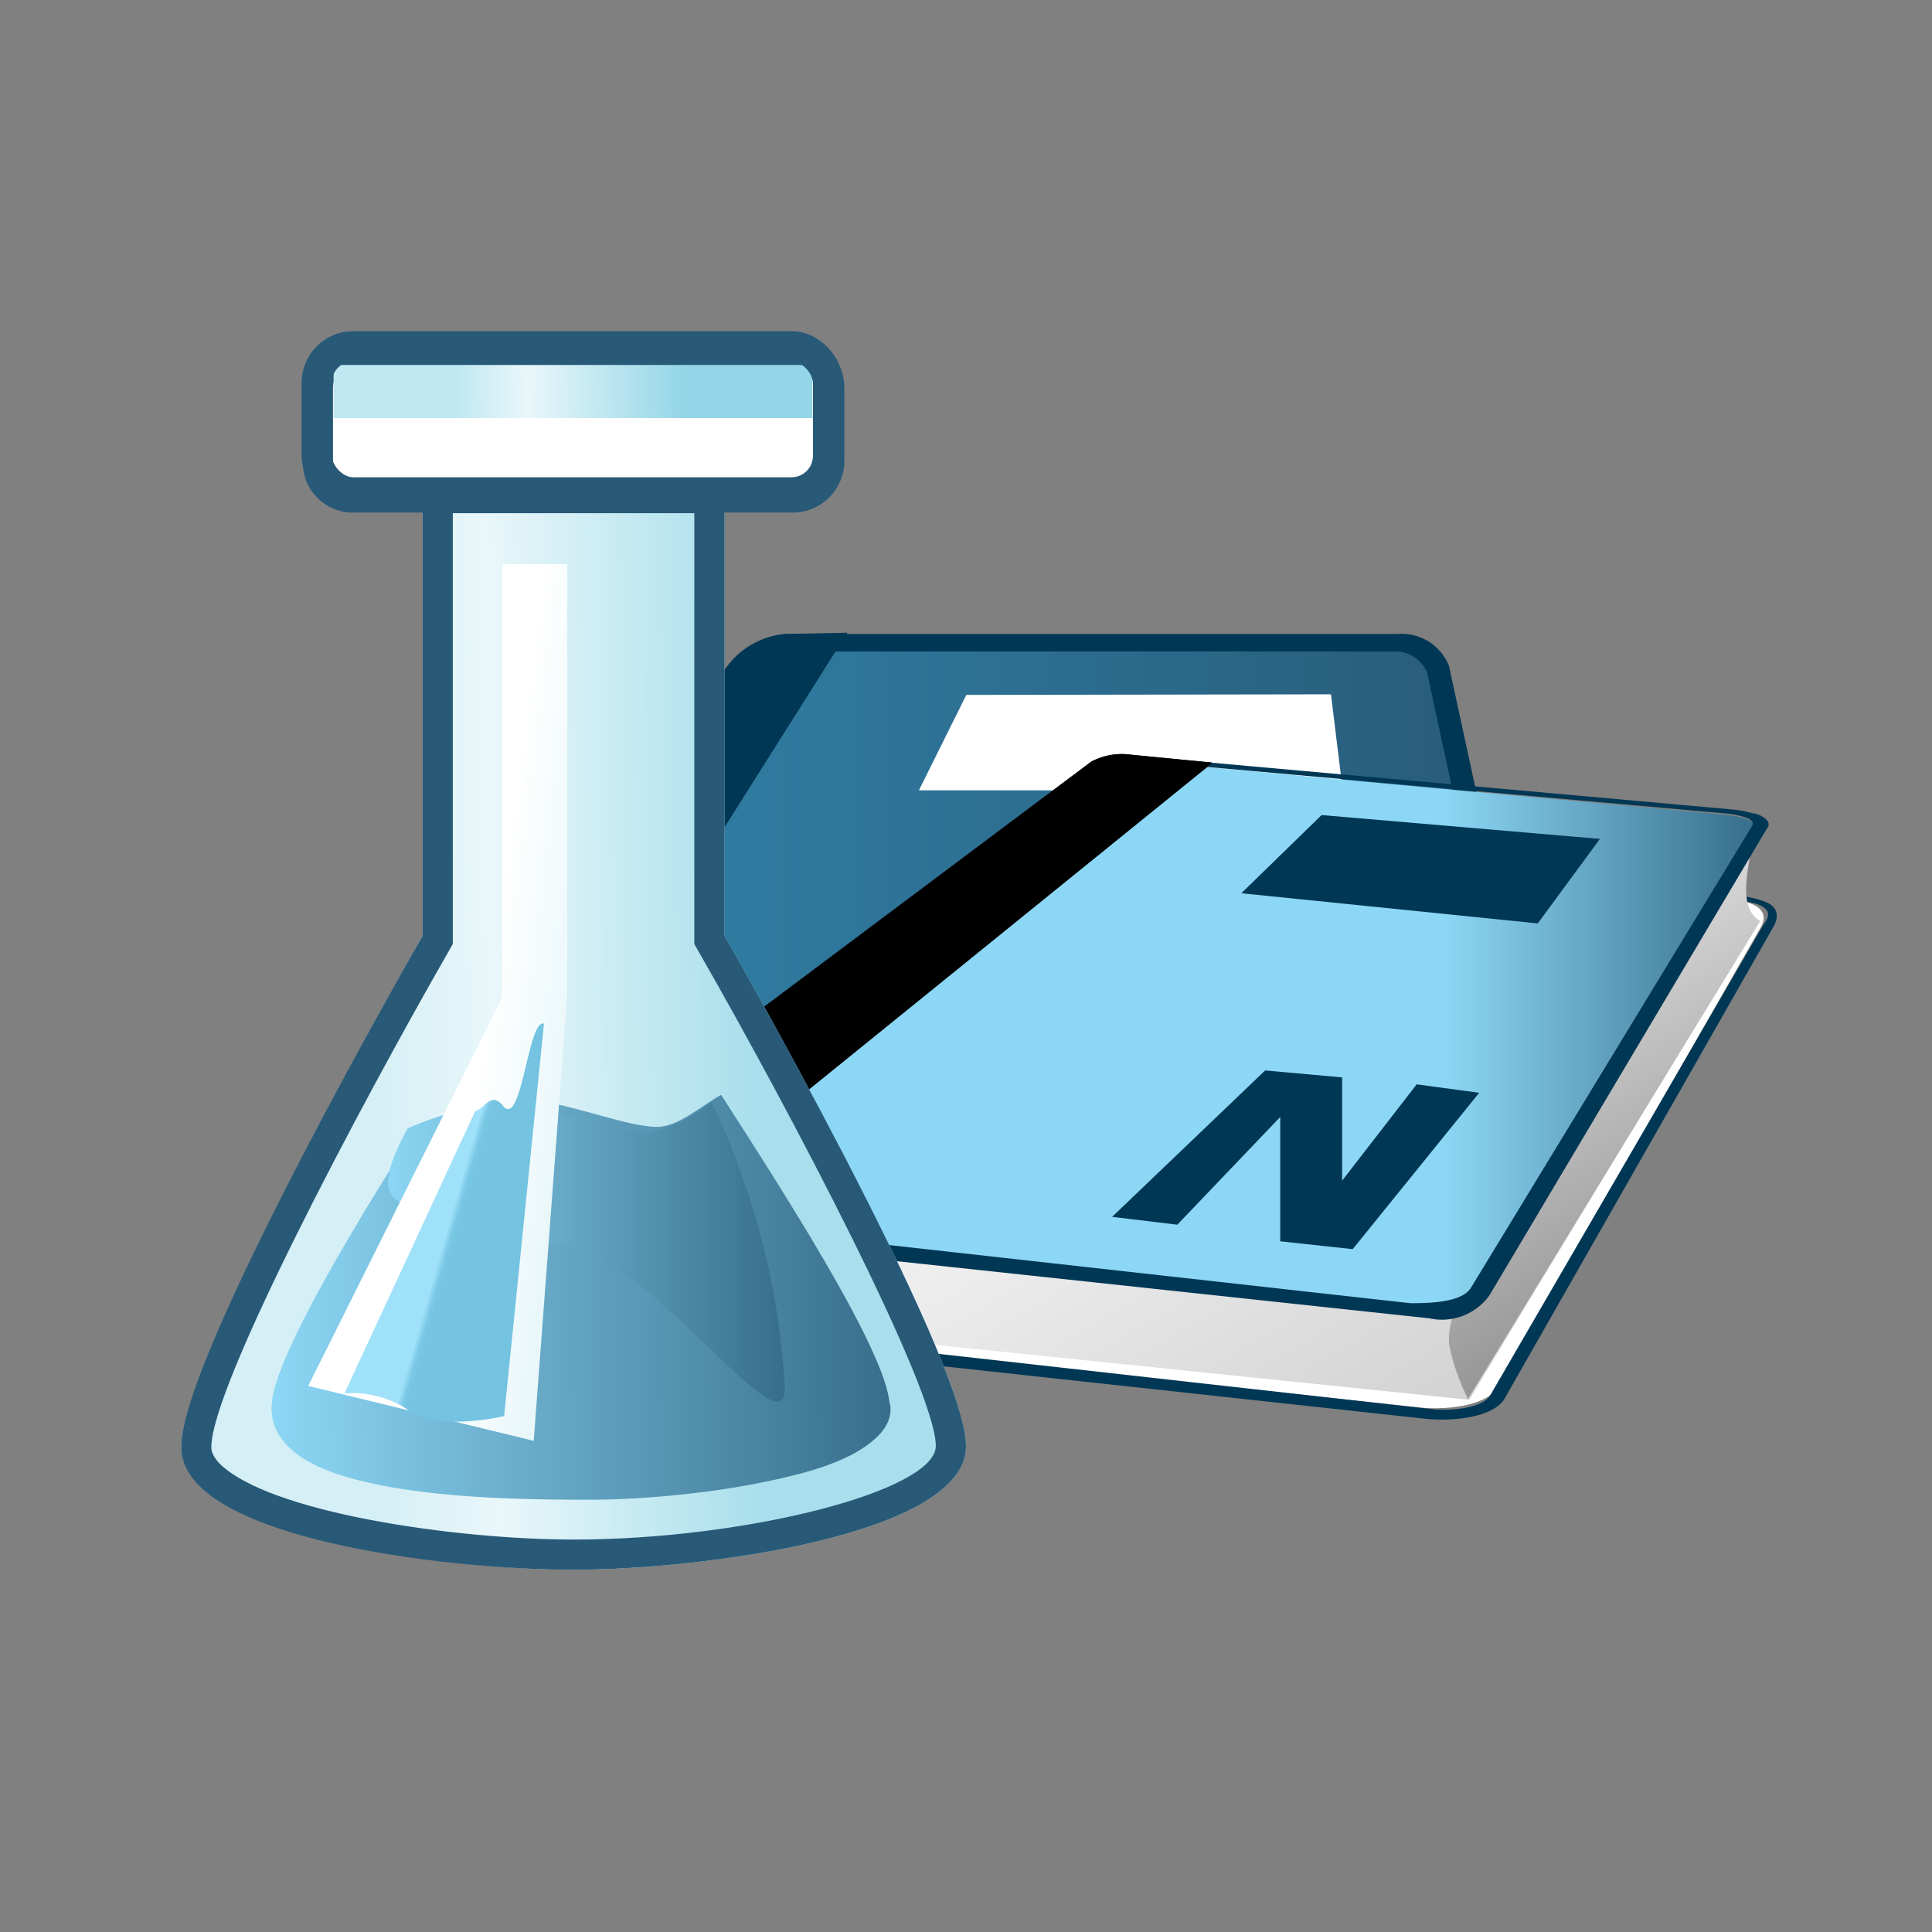 <svg xmlns="http://www.w3.org/2000/svg" xmlns:xlink="http://www.w3.org/1999/xlink" viewBox="0 0 64 64"><rect x="0" y="0" width="64" height="64" fill="#808080" stroke="none"/><defs><style>.cls-1{isolation:isolate;}.cls-17,.cls-2{fill:#fff;}.cls-3{fill:#003755;}.cls-4{fill:url(#linear-gradient);}.cls-5{fill:url(#SKETCH_BLUE_gradient);}.cls-6{fill:url(#linear-gradient-3);}.cls-7{fill:url(#linear-gradient-4);}.cls-8{fill:url(#linear-gradient-5);}.cls-9{fill:#1c1c1c;}.cls-10{fill:url(#linear-gradient-6);}.cls-11{fill:url(#Medium_BLUE_gradient_FRONT);}.cls-12,.cls-13{mix-blend-mode:color-burn;}.cls-12{fill:url(#Medium_BLUE_gradient_FRONT-2);}.cls-13{fill:url(#Medium_BLUE_gradient_FRONT-3);}.cls-14{fill:url(#linear-gradient-7);}.cls-15{fill:url(#linear-gradient-8);}.cls-16{fill:#285977;}.cls-17,.cls-19{stroke:#285977;stroke-linecap:round;stroke-linejoin:round;}.cls-18{fill:url(#linear-gradient-9);}.cls-19{fill:none;}</style><linearGradient id="linear-gradient" x1="14.68" y1="28.49" x2="49.99" y2="28.49" gradientUnits="userSpaceOnUse"><stop offset="0.74" stop-color="#8cd7f5"/><stop offset="1" stop-color="#376e8c"/></linearGradient><linearGradient id="SKETCH_BLUE_gradient" x1="14.68" y1="28.49" x2="49.99" y2="28.49" gradientUnits="userSpaceOnUse"><stop offset="0" stop-color="#3287af"/><stop offset="1" stop-color="#285a78"/></linearGradient><linearGradient id="linear-gradient-3" x1="34.97" y1="30.68" x2="45.19" y2="48.38" gradientUnits="userSpaceOnUse"><stop offset="0" stop-color="#fff"/><stop offset="1" stop-color="#d2d2d2"/></linearGradient><linearGradient id="linear-gradient-4" x1="50.5" y1="32.36" x2="56.08" y2="42.03" gradientUnits="userSpaceOnUse"><stop offset="0" stop-color="#d7d7d7"/><stop offset="1" stop-color="#969696"/></linearGradient><linearGradient id="linear-gradient-5" x1="18.73" y1="34.24" x2="58.09" y2="34.24" xlink:href="#linear-gradient"/><linearGradient id="linear-gradient-6" x1="12.34" y1="34.06" x2="24.82" y2="33.87" gradientUnits="userSpaceOnUse"><stop offset="0" stop-color="#d4eff5"/><stop offset="0.32" stop-color="#e9f7fa"/><stop offset="1" stop-color="#a9dfec"/></linearGradient><linearGradient id="Medium_BLUE_gradient_FRONT" x1="8.96" y1="42.9" x2="29.47" y2="42.9" gradientUnits="userSpaceOnUse"><stop offset="0" stop-color="#8cd7f5"/><stop offset="1" stop-color="#376e8c"/></linearGradient><linearGradient id="Medium_BLUE_gradient_FRONT-2" x1="9.01" y1="47.6" x2="29.5" y2="47.6" xlink:href="#Medium_BLUE_gradient_FRONT"/><linearGradient id="Medium_BLUE_gradient_FRONT-3" x1="12.82" y1="41.43" x2="25.95" y2="41.43" xlink:href="#Medium_BLUE_gradient_FRONT"/><linearGradient id="linear-gradient-7" x1="16.19" y1="32.95" x2="19.2" y2="33.33" gradientUnits="userSpaceOnUse"><stop offset="0" stop-color="#fff"/><stop offset="1" stop-color="#e9f7fa"/></linearGradient><linearGradient id="linear-gradient-8" x1="13.27" y1="39.66" x2="18.37" y2="41.12" gradientUnits="userSpaceOnUse"><stop offset="0.34" stop-color="#a0e1fa"/><stop offset="0.34" stop-color="#98dcf6"/><stop offset="0.36" stop-color="#87d1ec"/><stop offset="0.37" stop-color="#7cc9e6"/><stop offset="0.4" stop-color="#75c4e2"/><stop offset="0.47" stop-color="#73c3e1"/></linearGradient><linearGradient id="linear-gradient-9" x1="15.03" y1="13.03" x2="22.66" y2="12.92" gradientUnits="userSpaceOnUse"><stop offset="0" stop-color="#bee7f1"/><stop offset="0.32" stop-color="#e9f7fa"/><stop offset="1" stop-color="#94d6e7"/></linearGradient></defs><title>2100_A33AAe__R21XArtboard 1</title><g class="cls-1"><g id="meme_taille_copy_2" data-name="meme taille copy 2"><g id="V_03_notes_copy_4" data-name="V 03 notes   *** copy 4"><g id="LIVRE_N_Bleu_03_copy_4" data-name="LIVRE (N) Bleu 03  ***** copy 4"><g id="F_support_BAS" data-name="F   support   BAS"><path id="fond_Blanc" data-name="fond  ²Blanc" class="cls-2" d="M15.05,38.32c-.52-.07-.78-2.51-.32-3L24.51,22.1a1.63,1.63,0,0,1,1.33-.85H46c.64,0,1,.26,1.11.82l2.73,15.32c0,.29-.21.58-.78.61Z"/><path class="cls-3" d="M46.14,22.7a1,1,0,0,1,.92.71L49.8,37.59a.62.62,0,0,1-.66.72H15c-.43,0-.74-2.31-.23-3.08l9.77-11.71a1.71,1.71,0,0,1,1.18-.81H46.14m0-.72H25.72a2.5,2.5,0,0,0-1.87,1.18L13.93,34.79c-.24.39-.52,3,0,3.69A1.28,1.28,0,0,0,15,39H49.14a1.51,1.51,0,0,0,1.12-.44,1.28,1.28,0,0,0,.32-1.09L47.84,23.3A1.73,1.73,0,0,0,46.14,22Z"/></g><g id="F_support" data-name="F   support"><path id="fond" class="cls-4" d="M15.34,35.39c-.35,0-1.11,0-.3-.82l9.78-12.24a1.65,1.65,0,0,1,1.29-.75H46.27c.63,0,.88.23,1,.69L50,34.87c.05.23-.17.49-.74.51Z"/><path id="fond-2" data-name="fond" class="cls-4" d="M15.34,35.39c-.35,0-1.11,0-.3-.82l9.78-12.24a1.65,1.65,0,0,1,1.29-.75H46.27c.63,0,.88.23,1,.69L50,34.87c.05.23-.17.49-.74.51Z"/><path id="fond-3" data-name="fond" class="cls-5" d="M15.34,35.39c-.35,0-1.11,0-.3-.82l9.78-12.24a1.65,1.65,0,0,1,1.29-.75H46.27c.63,0,.88.23,1,.69L50,34.87c.05.23-.17.49-.74.51Z"/><path class="cls-3" d="M46.27,21.58a1.13,1.13,0,0,1,1,.69L50,34.87c.07.31-.3.51-.74.51H15.34c-.43,0-.79-.22-.58-.5L24.82,22.33a2.14,2.14,0,0,1,1.29-.75H46.27m0-.58H26.06A2.58,2.58,0,0,0,24.2,22L14.07,34.61a.71.71,0,0,0,0,.93,1.43,1.43,0,0,0,1.13.43H49.3a1.75,1.75,0,0,0,1.13-.38.88.88,0,0,0,.31-.88L48,22.06A1.69,1.69,0,0,0,46.3,21Z"/><path class="cls-3" d="M26.09,21a2.66,2.66,0,0,0-2,1.07l-10,12.48c-.55.68,0,1.41.93,1.41h3.58l9.47-15Z"/></g><g id="ETIQUETTE_" data-name="ETIQUETTE  *"><polygon class="cls-2" points="44.48 26.18 30.44 26.18 32.01 23.02 44.09 23 44.48 26.18"/></g></g><g id="Live_W_copy_9" data-name="Live  (W) copy 9"><g id="CAHIER_DESOUS" data-name="CAHIER DESOUS"><path id="_CompBLANC_ound_Path_" data-name="&lt;CompBLANC   ***ound Path&gt;" class="cls-2" d="M57.85,29.89C55.48,29.6,37,27.59,37,27.59a2.06,2.06,0,0,0-1.3.21L16.31,40.53c-.68.53-.91,2.65.48,2.84L47,46.62c.76.09,2.18,0,2.59-.64l8.73-15.25C58.68,30.12,58,29.92,57.85,29.89Z"/><path class="cls-3" d="M58.26,29.8a3.39,3.39,0,0,0-.72-.13L40.08,27.74,37.4,27.5a2.08,2.08,0,0,0-1.31.21L16.51,40.88c-.67.52-.9,2.64.49,2.83L47.23,47c.76.08,2.18,0,2.6-.65l8.94-15.69C59.09,30,58.44,29.86,58.26,29.8Zm.17.81L49.36,46.23c-.28.45-1.41.51-1.92.45L17,43.27v-2L39.93,27.88l17.52,1.94C57.64,29.84,59,29.9,58.43,30.61Z"/><path class="cls-6" d="M48.67,46.37l-31-3.19c-.44-.13-.78-2,.27-2.68S48,43.6,48,43.6l9.92-15.71c-.56,1.11-.51,2.24.31,2.66Z"/><path class="cls-7" d="M48.63,46.34A7.09,7.09,0,0,1,48,44.52a2.64,2.64,0,0,1,.47-1.61L58,28.05c0,.52-.51,2,.31,2.46Z"/></g><g id="CAHIER_OK_top_" data-name="CAHIER  OK top   ****"><path class="cls-8" d="M48.68,42.83s-.33.57-1.74.44-28.21-3-28.21-3L37.45,25.18,57.23,27a3.86,3.86,0,0,1,.49.09c.21.06.45.16.35.32L48.68,42.83Z"/><path id="marge_cahier" data-name="marge cahier" class="cls-9" d="M40.14,25.26,40,25.4,21.25,40.58l-.32.25-3.66-.41c-.44-.05-1-.33-.47-.69l19.35-14.5A2.16,2.16,0,0,1,37.46,25Z"/><path class="cls-3" d="M58.05,26.94c.18,0,.66.22.51.46L49.34,42.91a1.94,1.94,0,0,1-2,.76l-29-3.11.67-.48,27.71,3.09c.51,0,1.68,0,2-.5l9.32-15.31c.17-.28-.65-.39-.84-.41L37.45,25.18l.17-.14,19.71,1.77A3.39,3.39,0,0,1,58.05,26.94Z"/><path id="marge_cahier-2" data-name="marge cahier" d="M40.14,25.26,40,25.4,21.25,40.58l-.32.25-3.66-.41c-.44-.05-1-.33-.47-.69l19.35-14.5A2.16,2.16,0,0,1,37.46,25Z"/><path id="marge_etiquette_" data-name="marge  etiquette  ****" class="cls-3" d="M41.12,29.59l9.82,1L53,27.79,43.78,27Z"/></g><path id="_N_OK_" data-name="(N)    OK  ******" class="cls-3" d="M36.84,40.31l5.07-4.85,2.55.23v3.42l2.47-3.19L49,36.2l-4.19,5.18-2.4-.26V37L39,40.57Z"/></g></g><g id="carafe_copy_3" data-name="carafe   *** copy 3"><path class="cls-10" d="M14,16V31S6,45,6,47.93,14.75,52,19,52s13-1.16,13-4.09S24,31,24,31V16Z"/><path class="cls-11" d="M23.89,36.27c2.18,3.39,5.58,8.69,5.58,10.32,0,2.39-6.2,2.93-9.68,2.93S9,49.8,9,46.59c0-1.47,2.74-6,4.81-9.26a10.81,10.81,0,0,1,3.39-.92c1.34,0,3.51.92,4.56.92C22.47,37.33,23.2,36.65,23.89,36.27Z"/><path class="cls-12" d="M23.89,45.52c2,3.12,5.61-.35,5.61,1.16,0,2.19-6.73,3-9.93,3S9,49.63,9,46.68c0-1.36,2.65,2.85,4.56-.19a15.38,15.38,0,0,1,3.58-.85c1.24,0,3.23.86,4.19.86A7.21,7.21,0,0,0,23.89,45.52Z"/><path class="cls-13" d="M23.57,36.51A25.22,25.22,0,0,1,26,46c0,2.19-4.79-4.77-7.47-4.77s-4.67,2.45-4.67-.5c0-1.36-2-.31-.36-3.35a11.31,11.31,0,0,1,3-.84c1,0,4.17,1,5,1A5.48,5.48,0,0,0,23.57,36.51Z"/><polygon class="cls-14" points="18.79 18.69 18.79 32.99 17.68 47.73 10.21 45.91 16.64 33.03 16.64 18.69 18.79 18.69"/><path class="cls-15" d="M16.67,36.64c-.4-.5-.59.07-.93.17l-4.33,9.35a3.3,3.3,0,0,1,2.13.56c1,.71,3.16.19,3.16.19l1.32-13C17.49,33.74,17.29,37.38,16.67,36.64Z"/><path class="cls-16" d="M23,17V31.27l.13.23C26.18,36.81,31,46,31,47.9,31,49.38,24.74,51,19,51c-3.87,0-10.11-.88-11.75-2.54C7,48.18,7,48,7,47.94c0-2,4.84-11.16,7.87-16.44l.13-.23V17h8m1-1H14V31S6,44.9,6,47.93,14.75,52,19,52s13-1.16,13-4.09S24,31,24,31V16Z"/><path class="cls-17" d="M11.74,11.64H26.26a1.21,1.21,0,0,1,1.21,1.21v2.42a1.21,1.21,0,0,1-1.21,1.21H11.68a1.16,1.16,0,0,1-1.15-1.21V12.85A1.21,1.21,0,0,1,11.74,11.64Z"/><rect class="cls-18" x="11.05" y="12.09" width="15.86" height="1.76"/><rect class="cls-19" x="10.49" y="11.47" width="16.94" height="4.84" rx="1.21"/></g></g></g></svg>